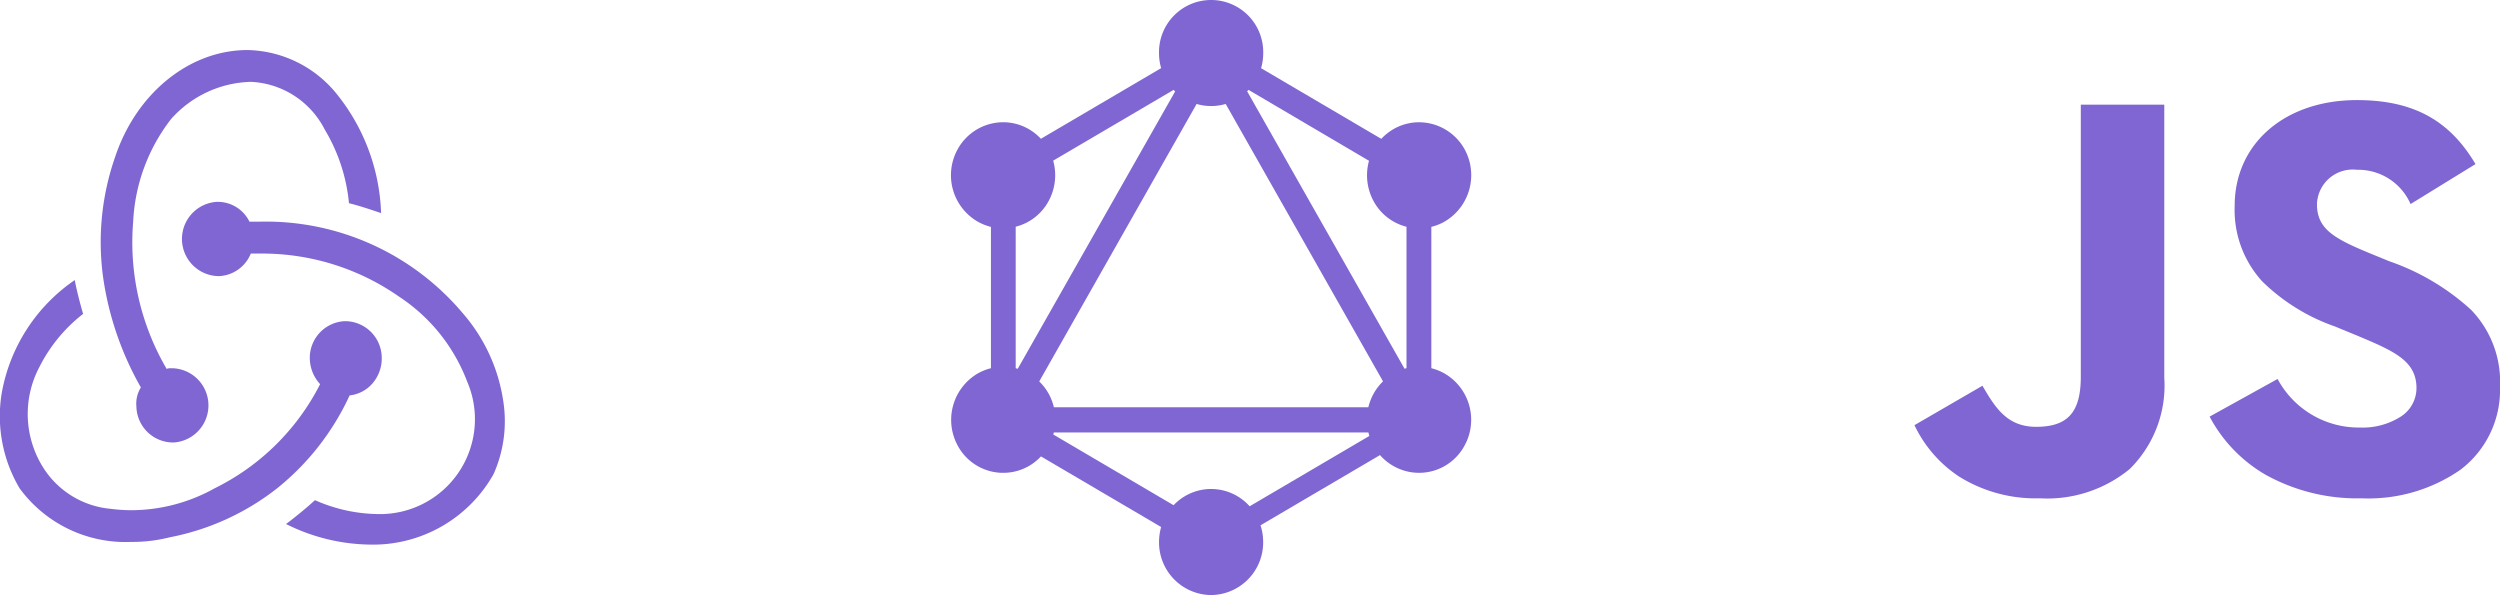 <svg id="Group_1464" data-name="Group 1464" xmlns="http://www.w3.org/2000/svg" width="151.505" height="36.062" viewBox="0 0 151.505 36.062">
  <g id="graphql" transform="translate(57.631 0)">
    <path id="Shape" d="M15.766,36.062a3.19,3.19,0,0,1-3.157-3.214,3.272,3.272,0,0,1,.128-.909l-7.283-4.28a3.218,3.218,0,0,1-.706.567A3.129,3.129,0,0,1,.431,27.046a3.261,3.261,0,0,1,1.158-4.393,3.175,3.175,0,0,1,.833-.339V13.749a3.134,3.134,0,0,1-.841-.341A3.25,3.25,0,0,1,.422,9.015,3.156,3.156,0,0,1,3.161,7.408a3.113,3.113,0,0,1,1.576.429,3.2,3.2,0,0,1,.713.573l7.287-4.282a3.235,3.235,0,0,1-.129-.914,3.158,3.158,0,1,1,6.315,0,3.262,3.262,0,0,1-.13.919l7.285,4.282a3.187,3.187,0,0,1,.717-.577,3.11,3.11,0,0,1,1.574-.429A3.171,3.171,0,0,1,31.11,9.015a3.262,3.262,0,0,1-1.158,4.392,3.1,3.1,0,0,1-.841.341v8.566a3.166,3.166,0,0,1,.832.339A3.245,3.245,0,0,1,31.1,27.046a3.128,3.128,0,0,1-4.315,1.179A3.119,3.119,0,0,1,26,27.579l-7.241,4.255a3.306,3.306,0,0,1,.16,1.013A3.19,3.19,0,0,1,15.766,36.062Zm0-6.428h.01A3.133,3.133,0,0,1,18.1,30.682l7.255-4.263c-.022-.07-.041-.139-.058-.211H6.233c-.01.044-.021.084-.033.124l7.291,4.285A3.138,3.138,0,0,1,15.761,29.633ZM14.886,6.3,5.349,23.115a3.209,3.209,0,0,1,.555.717,3.243,3.243,0,0,1,.333.848H25.294a3.254,3.254,0,0,1,.333-.848,3.18,3.18,0,0,1,.556-.721L16.648,6.3a3.118,3.118,0,0,1-.882.126h-.007A3.1,3.1,0,0,1,14.886,6.3Zm-1.392-.854h0l-7.3,4.29a3.276,3.276,0,0,1-.3,2.491,3.131,3.131,0,0,1-1.972,1.512v8.577l.124.033L13.585,5.54c-.031-.03-.061-.061-.09-.091Zm4.539,0c-.024.025-.05.052-.085.086l9.538,16.813.02-.006.1-.027V13.742a3.135,3.135,0,0,1-1.972-1.512,3.282,3.282,0,0,1-.3-2.486Z" transform="translate(0 0)" fill="#7f66d2"/>
  </g>
  <g id="Group_18" data-name="Group 18" transform="translate(116.02 6.066)">
    <path id="Shape-2" data-name="Shape" d="M27.1,24.133a11.446,11.446,0,0,1-5.813-1.424,8.861,8.861,0,0,1-3.4-3.528L22.007,16.9a5.572,5.572,0,0,0,4.986,2.943,4.3,4.3,0,0,0,2.5-.675,2.053,2.053,0,0,0,.93-1.714c0-1.675-1.387-2.256-3.685-3.219l-1.265-.52a11.863,11.863,0,0,1-4.4-2.731,6.416,6.416,0,0,1-1.667-4.574C19.405,2.634,22.451,0,26.813,0,30.2,0,32.414,1.2,34,3.878L30.065,6.3a3.462,3.462,0,0,0-3.252-2.077A2.17,2.17,0,0,0,24.392,6.3c0,1.489,1,2.066,3.107,2.943l1.265.519a14.231,14.231,0,0,1,4.973,2.952,6.281,6.281,0,0,1,1.748,4.665A6.063,6.063,0,0,1,33.1,22.393,9.785,9.785,0,0,1,27.1,24.133Zm-19.513,0a8.792,8.792,0,0,1-4.865-1.307A7.693,7.693,0,0,1,0,19.7l4.119-2.389C4.874,18.594,5.587,19.8,7.371,19.8c1.925,0,2.71-.883,2.71-3.047V.277H15.14v16.55a7.106,7.106,0,0,1-2.1,5.535A7.885,7.885,0,0,1,7.588,24.132Z" transform="translate(0 0)" fill="#7f66d2"/>
  </g>
  <g id="redux" transform="translate(0 3.033)">
    <path id="Shape-3" data-name="Shape" d="M22.355,29.969a11.629,11.629,0,0,1-5.02-1.246c.541-.4,1.327-1.048,1.751-1.446a9.672,9.672,0,0,0,3.814.844,5.752,5.752,0,0,0,5.409-8.035,10.673,10.673,0,0,0-4.125-5.142A14.469,14.469,0,0,0,15.9,12.333h-.7A2.187,2.187,0,0,1,13.288,13.7H13.21a2.253,2.253,0,0,1-.078-4.5h.078A2.135,2.135,0,0,1,15.117,10.4h.623a15.6,15.6,0,0,1,12.3,5.544,10.419,10.419,0,0,1,2.452,5.288,7.873,7.873,0,0,1-.584,4.474A8.378,8.378,0,0,1,22.355,29.969Zm-14.4-.161a7.953,7.953,0,0,1-6.771-3.254A8.578,8.578,0,0,1,.1,20.82a10.511,10.511,0,0,1,4.431-6.88c.112.615.34,1.493.506,2.049A9.442,9.442,0,0,0,2.392,19.2,6.09,6.09,0,0,0,2.7,25.429,5.408,5.408,0,0,0,6.673,27.8a10.133,10.133,0,0,0,1.314.087,10.42,10.42,0,0,0,5.029-1.332A14.2,14.2,0,0,0,19.4,20.247a2.338,2.338,0,0,1-.623-1.486,2.225,2.225,0,0,1,2.1-2.33h.078A2.227,2.227,0,0,1,23.133,18.6a2.316,2.316,0,0,1-.534,1.572,2.131,2.131,0,0,1-1.411.758A15.56,15.56,0,0,1,16.8,26.555a15.178,15.178,0,0,1-6.513,2.973A9.23,9.23,0,0,1,7.957,29.808Zm2.568-6.026h-.078a2.228,2.228,0,0,1-2.179-2.17,1.851,1.851,0,0,1,.272-1.165,18.886,18.886,0,0,1-2.267-6.523,15.672,15.672,0,0,1,.71-7.457C8.272,2.6,11.494,0,15,0a7.126,7.126,0,0,1,5.273,2.5,12.143,12.143,0,0,1,2.822,7.382c-.216-.074-1.32-.454-1.946-.6a10.63,10.63,0,0,0-1.472-4.469,5.292,5.292,0,0,0-4.429-2.884h-.092a6.686,6.686,0,0,0-4.786,2.25,10.986,10.986,0,0,0-2.3,6.227A15.178,15.178,0,0,0,10.1,19.323a.642.642,0,0,1,.272-.04h.078a2.253,2.253,0,0,1,.078,4.5Z" transform="translate(0 0)" fill="#7f66d2"/>
  </g>
</svg>
